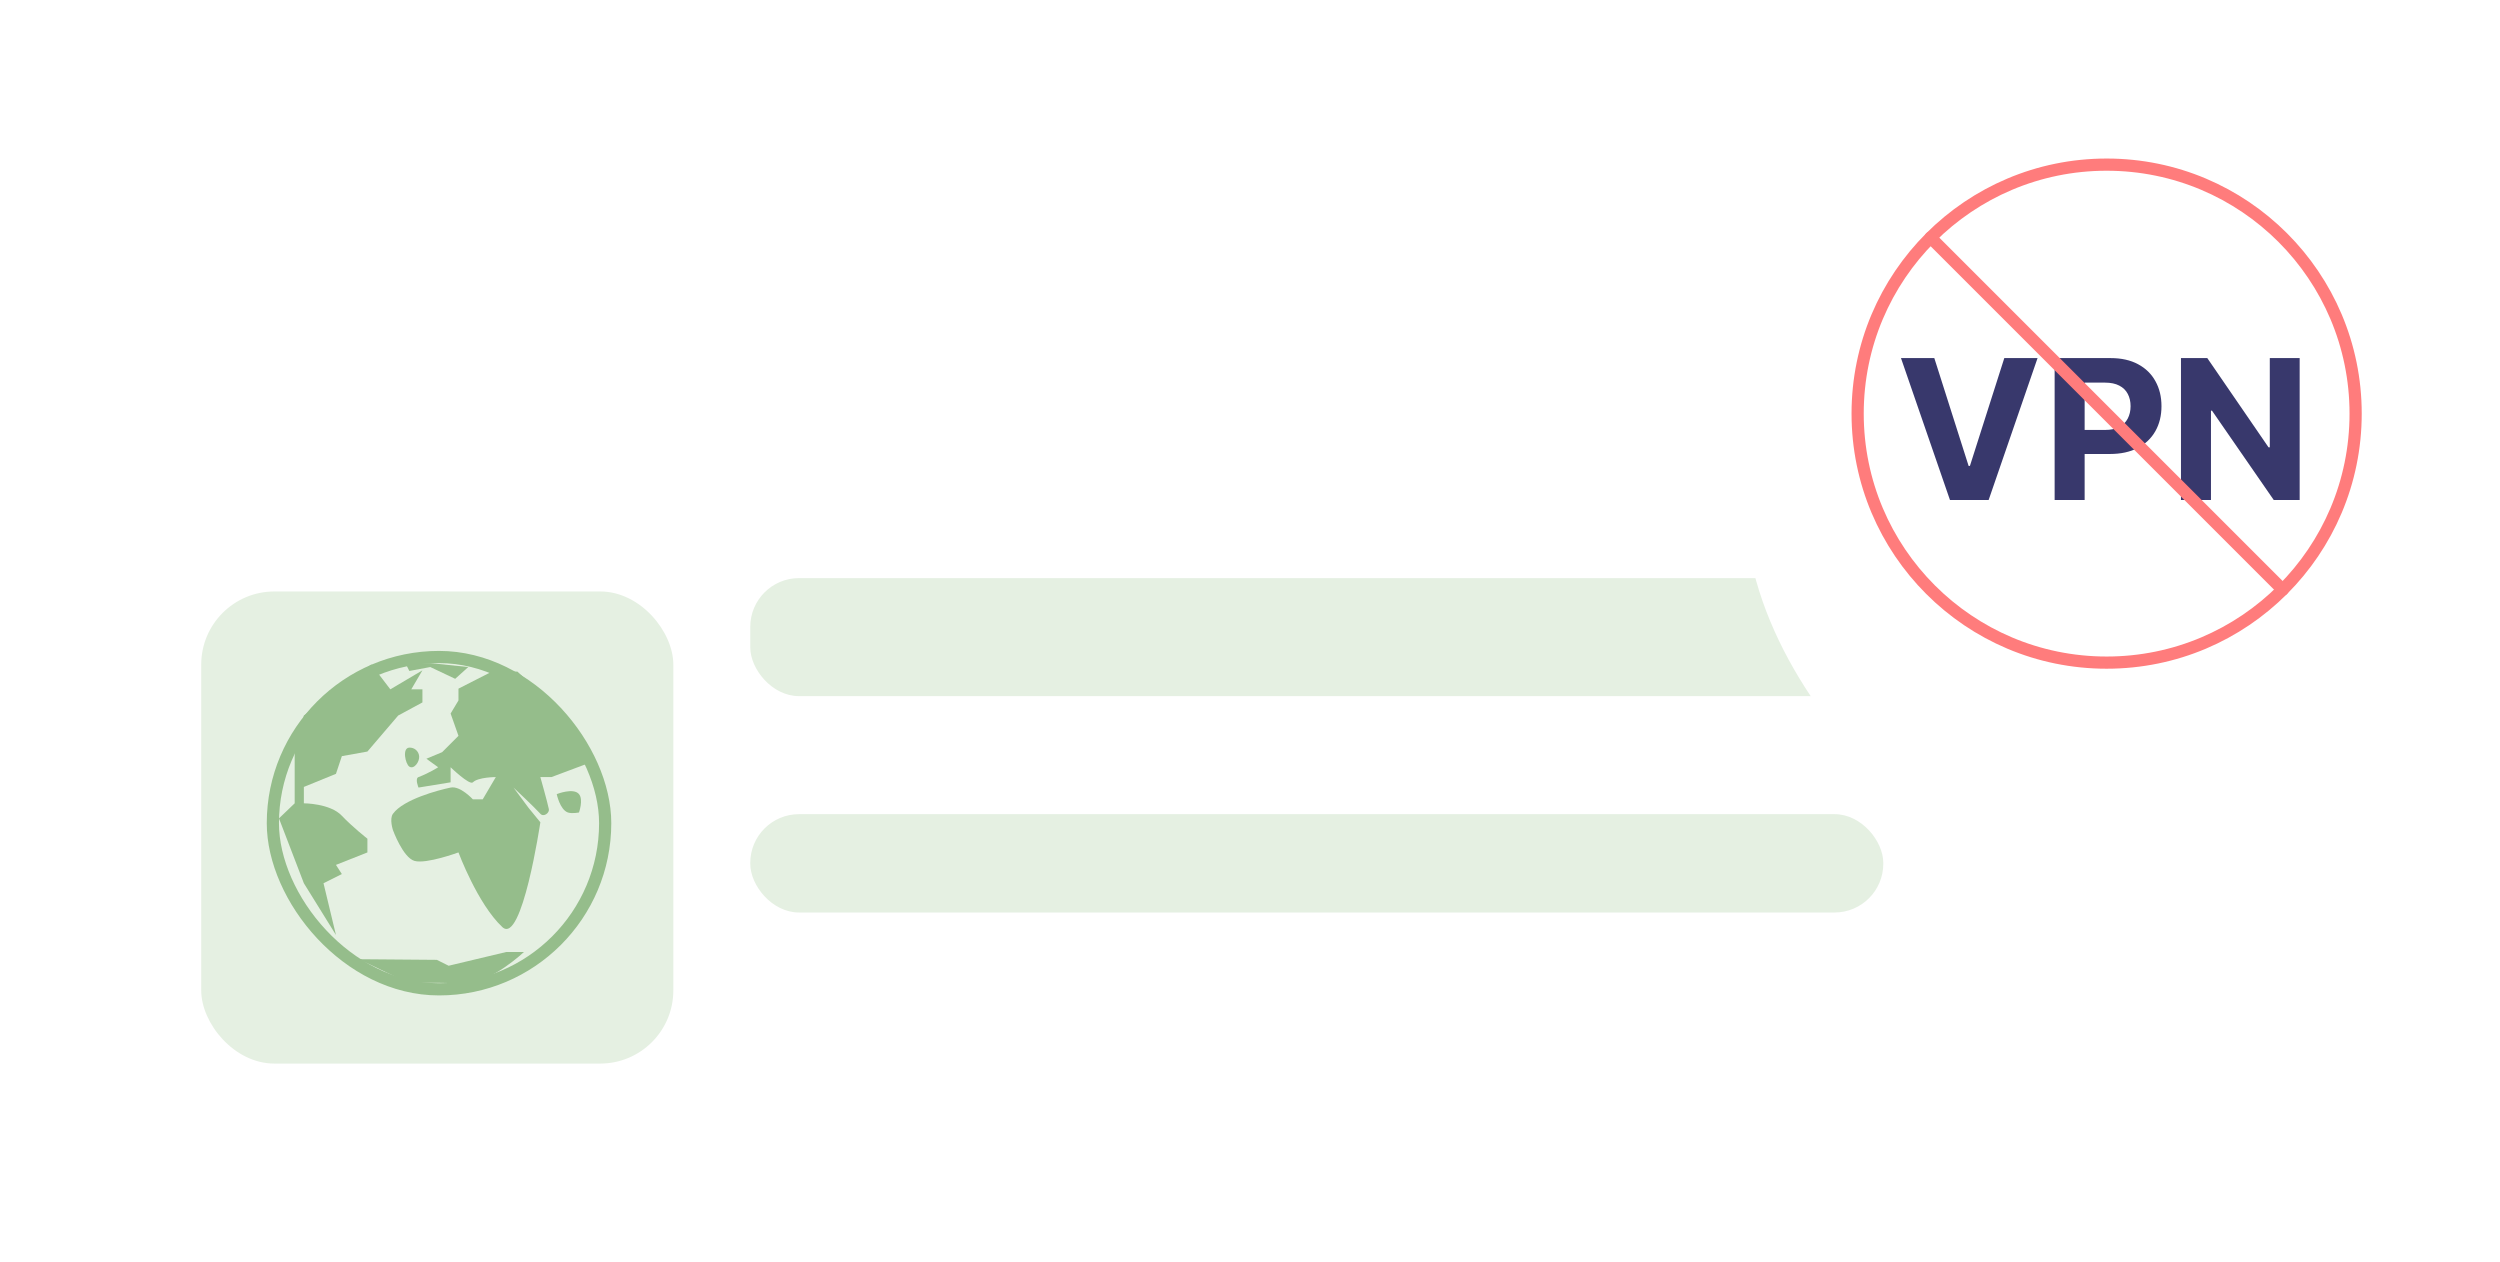 <svg width="410" height="207" viewBox="0 0 410 207" fill="none" xmlns="http://www.w3.org/2000/svg">
<g filter="url(#filter0_di_2604_15076)">
<rect x="4" y="69" width="401" height="129.043" rx="6" fill="white"/>
</g>
<rect x="123.043" y="94.809" width="250.339" height="19.357" rx="8" fill="#E5F0E2"/>
<rect x="123.043" y="133.521" width="185.817" height="16.13" rx="8" fill="#E5F0E2"/>
<rect x="33" y="97" width="77.426" height="77.426" rx="12" fill="#E5F0E2"/>
<path d="M77.553 131.094H79.164L81.313 127.441C81.313 127.441 78.412 127.441 77.553 128.301C77.014 128.839 73.9 125.83 73.9 125.83V128.301L68.636 129.16C68.636 129.16 68.007 127.677 68.636 127.441C70.355 126.797 71.859 125.83 71.859 125.83L69.925 124.433L72.504 123.359L75.189 120.673L73.9 117.02L75.189 114.872V112.938L80.668 110.145H84.858L93.131 117.772L96.461 125.185L90.445 127.441H88.618C88.618 127.441 89.8 131.631 90.015 132.706C90.137 133.313 89.155 134.061 88.618 133.458C87.759 132.491 84.214 129.16 84.214 129.16L86.685 132.491L88.618 134.854C88.618 134.854 85.61 155.052 82.387 152.044C78.334 148.26 75.189 139.796 75.189 139.796C75.189 139.796 69.925 141.73 67.991 141.193C66.088 140.664 64.446 136.143 64.446 136.143C64.446 136.143 63.829 134.306 64.446 133.458C66.165 131.094 71.859 129.59 73.9 129.16C75.48 128.828 77.553 131.094 77.553 131.094Z" fill="#95BD8B"/>
<path d="M71.644 157.415L58.645 157.308C61.456 158.399 64.321 160.085 67.132 161.175C67.132 161.175 69.703 161.171 71.644 161.175C73.544 161.18 75.015 161.336 76.908 161.175C80.932 160.834 85.933 156.126 85.933 156.126H83.032L73.578 158.382L71.644 157.415Z" fill="#95BD8B"/>
<path d="M49.833 144.85L55.097 153.337L53.056 144.85L56.064 143.346L55.097 141.841L60.254 139.8V137.544C60.254 137.544 57.783 135.61 56.064 133.784C54.142 131.743 49.833 131.743 49.833 131.743V129.057L55.097 126.908L56.064 124.007L60.254 123.255L65.303 117.347L69.278 115.198V113.049H67.452L69.278 109.934L64.014 113.049L60.898 108.967L49.833 117.347L48.328 123.255V128.305V131.743L45.75 134.214L49.833 144.85Z" fill="#95BD8B"/>
<path d="M93.129 133.245C91.832 132.791 91.303 130.237 91.303 130.237C91.303 130.237 94.049 129.136 94.956 130.237C95.703 131.144 94.956 133.245 94.956 133.245C94.956 133.245 93.803 133.48 93.129 133.245Z" fill="#95BD8B"/>
<path d="M67.13 110.039L66.486 108.75H70.568L76.799 109.395L74.651 111.328L70.568 109.395L67.13 110.039Z" fill="#95BD8B"/>
<path d="M67.13 125.725C66.486 125.295 65.915 122.656 67.13 122.609C67.963 122.576 68.656 123.177 68.742 124.006C68.837 124.921 67.896 126.235 67.13 125.725Z" fill="#95BD8B"/>
<rect x="44.75" y="107.75" width="54.5" height="54.5" rx="27.25" stroke="#95BD8B" stroke-width="2"/>
<g filter="url(#filter1_di_2604_15076)">
<path d="M343.361 148.589C345.012 149.505 346.988 149.505 348.639 148.589C360.225 142.167 406 114.305 406 75V26.658C406 24.157 404.449 21.918 402.107 21.04L348.107 0.79C346.748 0.281 345.252 0.281 343.893 0.79L289.893 21.04C287.551 21.918 286 24.157 286 26.658V75C286 114.305 331.775 142.167 343.361 148.589Z" fill="white"/>
</g>
<path d="M317.227 58.727L322.852 76.409H323.068L328.705 58.727H334.159L326.136 82H319.795L311.761 58.727H317.227ZM336.96 82V58.727H346.142C347.907 58.727 349.411 59.064 350.653 59.739C351.896 60.405 352.843 61.333 353.494 62.523C354.153 63.705 354.483 65.068 354.483 66.614C354.483 68.159 354.15 69.523 353.483 70.704C352.816 71.886 351.85 72.807 350.585 73.466C349.328 74.125 347.805 74.454 346.017 74.454H340.165V70.511H345.222C346.169 70.511 346.949 70.349 347.562 70.023C348.184 69.689 348.646 69.231 348.949 68.648C349.259 68.057 349.415 67.379 349.415 66.614C349.415 65.841 349.259 65.167 348.949 64.591C348.646 64.008 348.184 63.557 347.562 63.239C346.941 62.913 346.153 62.75 345.199 62.75H341.881V82H336.96ZM377.145 58.727V82H372.895L362.77 67.352H362.599V82H357.679V58.727H361.997L372.043 73.364H372.247V58.727H377.145Z" fill="#38386C"/>
<path d="M345.488 108.67C368.041 108.67 386.323 90.388 386.323 67.835C386.323 45.282 368.041 27 345.488 27C322.936 27 304.653 45.282 304.653 67.835C304.653 90.388 322.936 108.67 345.488 108.67Z" stroke="#FF7C7C" stroke-width="2" stroke-linecap="round" stroke-linejoin="round"/>
<path d="M316.618 38.963L374.359 96.704" stroke="#FF7C7C" stroke-width="2" stroke-linecap="round" stroke-linejoin="round"/>
<defs>
<filter id="filter0_di_2604_15076" x="0" y="69" width="409" height="137.043" filterUnits="userSpaceOnUse" color-interpolation-filters="sRGB">
<feFlood flood-opacity="0" result="BackgroundImageFix"/>
<feColorMatrix in="SourceAlpha" type="matrix" values="0 0 0 0 0 0 0 0 0 0 0 0 0 0 0 0 0 0 127 0" result="hardAlpha"/>
<feOffset dy="4"/>
<feGaussianBlur stdDeviation="2"/>
<feComposite in2="hardAlpha" operator="out"/>
<feColorMatrix type="matrix" values="0 0 0 0 0.898 0 0 0 0 0.941 0 0 0 0 0.886 0 0 0 0.25 0"/>
<feBlend mode="normal" in2="BackgroundImageFix" result="effect1_dropShadow_2604_15076"/>
<feBlend mode="normal" in="SourceGraphic" in2="effect1_dropShadow_2604_15076" result="shape"/>
<feColorMatrix in="SourceAlpha" type="matrix" values="0 0 0 0 0 0 0 0 0 0 0 0 0 0 0 0 0 0 127 0" result="hardAlpha"/>
<feOffset dy="2"/>
<feGaussianBlur stdDeviation="4"/>
<feComposite in2="hardAlpha" operator="arithmetic" k2="-1" k3="1"/>
<feColorMatrix type="matrix" values="0 0 0 0 0.898 0 0 0 0 0.941 0 0 0 0 0.886 0 0 0 1 0"/>
<feBlend mode="normal" in2="shape" result="effect2_innerShadow_2604_15076"/>
</filter>
<filter id="filter1_di_2604_15076" x="282" y="0.408" width="128" height="156.867" filterUnits="userSpaceOnUse" color-interpolation-filters="sRGB">
<feFlood flood-opacity="0" result="BackgroundImageFix"/>
<feColorMatrix in="SourceAlpha" type="matrix" values="0 0 0 0 0 0 0 0 0 0 0 0 0 0 0 0 0 0 127 0" result="hardAlpha"/>
<feOffset dy="4"/>
<feGaussianBlur stdDeviation="2"/>
<feComposite in2="hardAlpha" operator="out"/>
<feColorMatrix type="matrix" values="0 0 0 0 0.898 0 0 0 0 0.941 0 0 0 0 0.886 0 0 0 0.25 0"/>
<feBlend mode="normal" in2="BackgroundImageFix" result="effect1_dropShadow_2604_15076"/>
<feBlend mode="normal" in="SourceGraphic" in2="effect1_dropShadow_2604_15076" result="shape"/>
<feColorMatrix in="SourceAlpha" type="matrix" values="0 0 0 0 0 0 0 0 0 0 0 0 0 0 0 0 0 0 127 0" result="hardAlpha"/>
<feOffset dy="2"/>
<feGaussianBlur stdDeviation="4"/>
<feComposite in2="hardAlpha" operator="arithmetic" k2="-1" k3="1"/>
<feColorMatrix type="matrix" values="0 0 0 0 0.898 0 0 0 0 0.941 0 0 0 0 0.886 0 0 0 1 0"/>
<feBlend mode="normal" in2="shape" result="effect2_innerShadow_2604_15076"/>
</filter>
</defs>
</svg>
